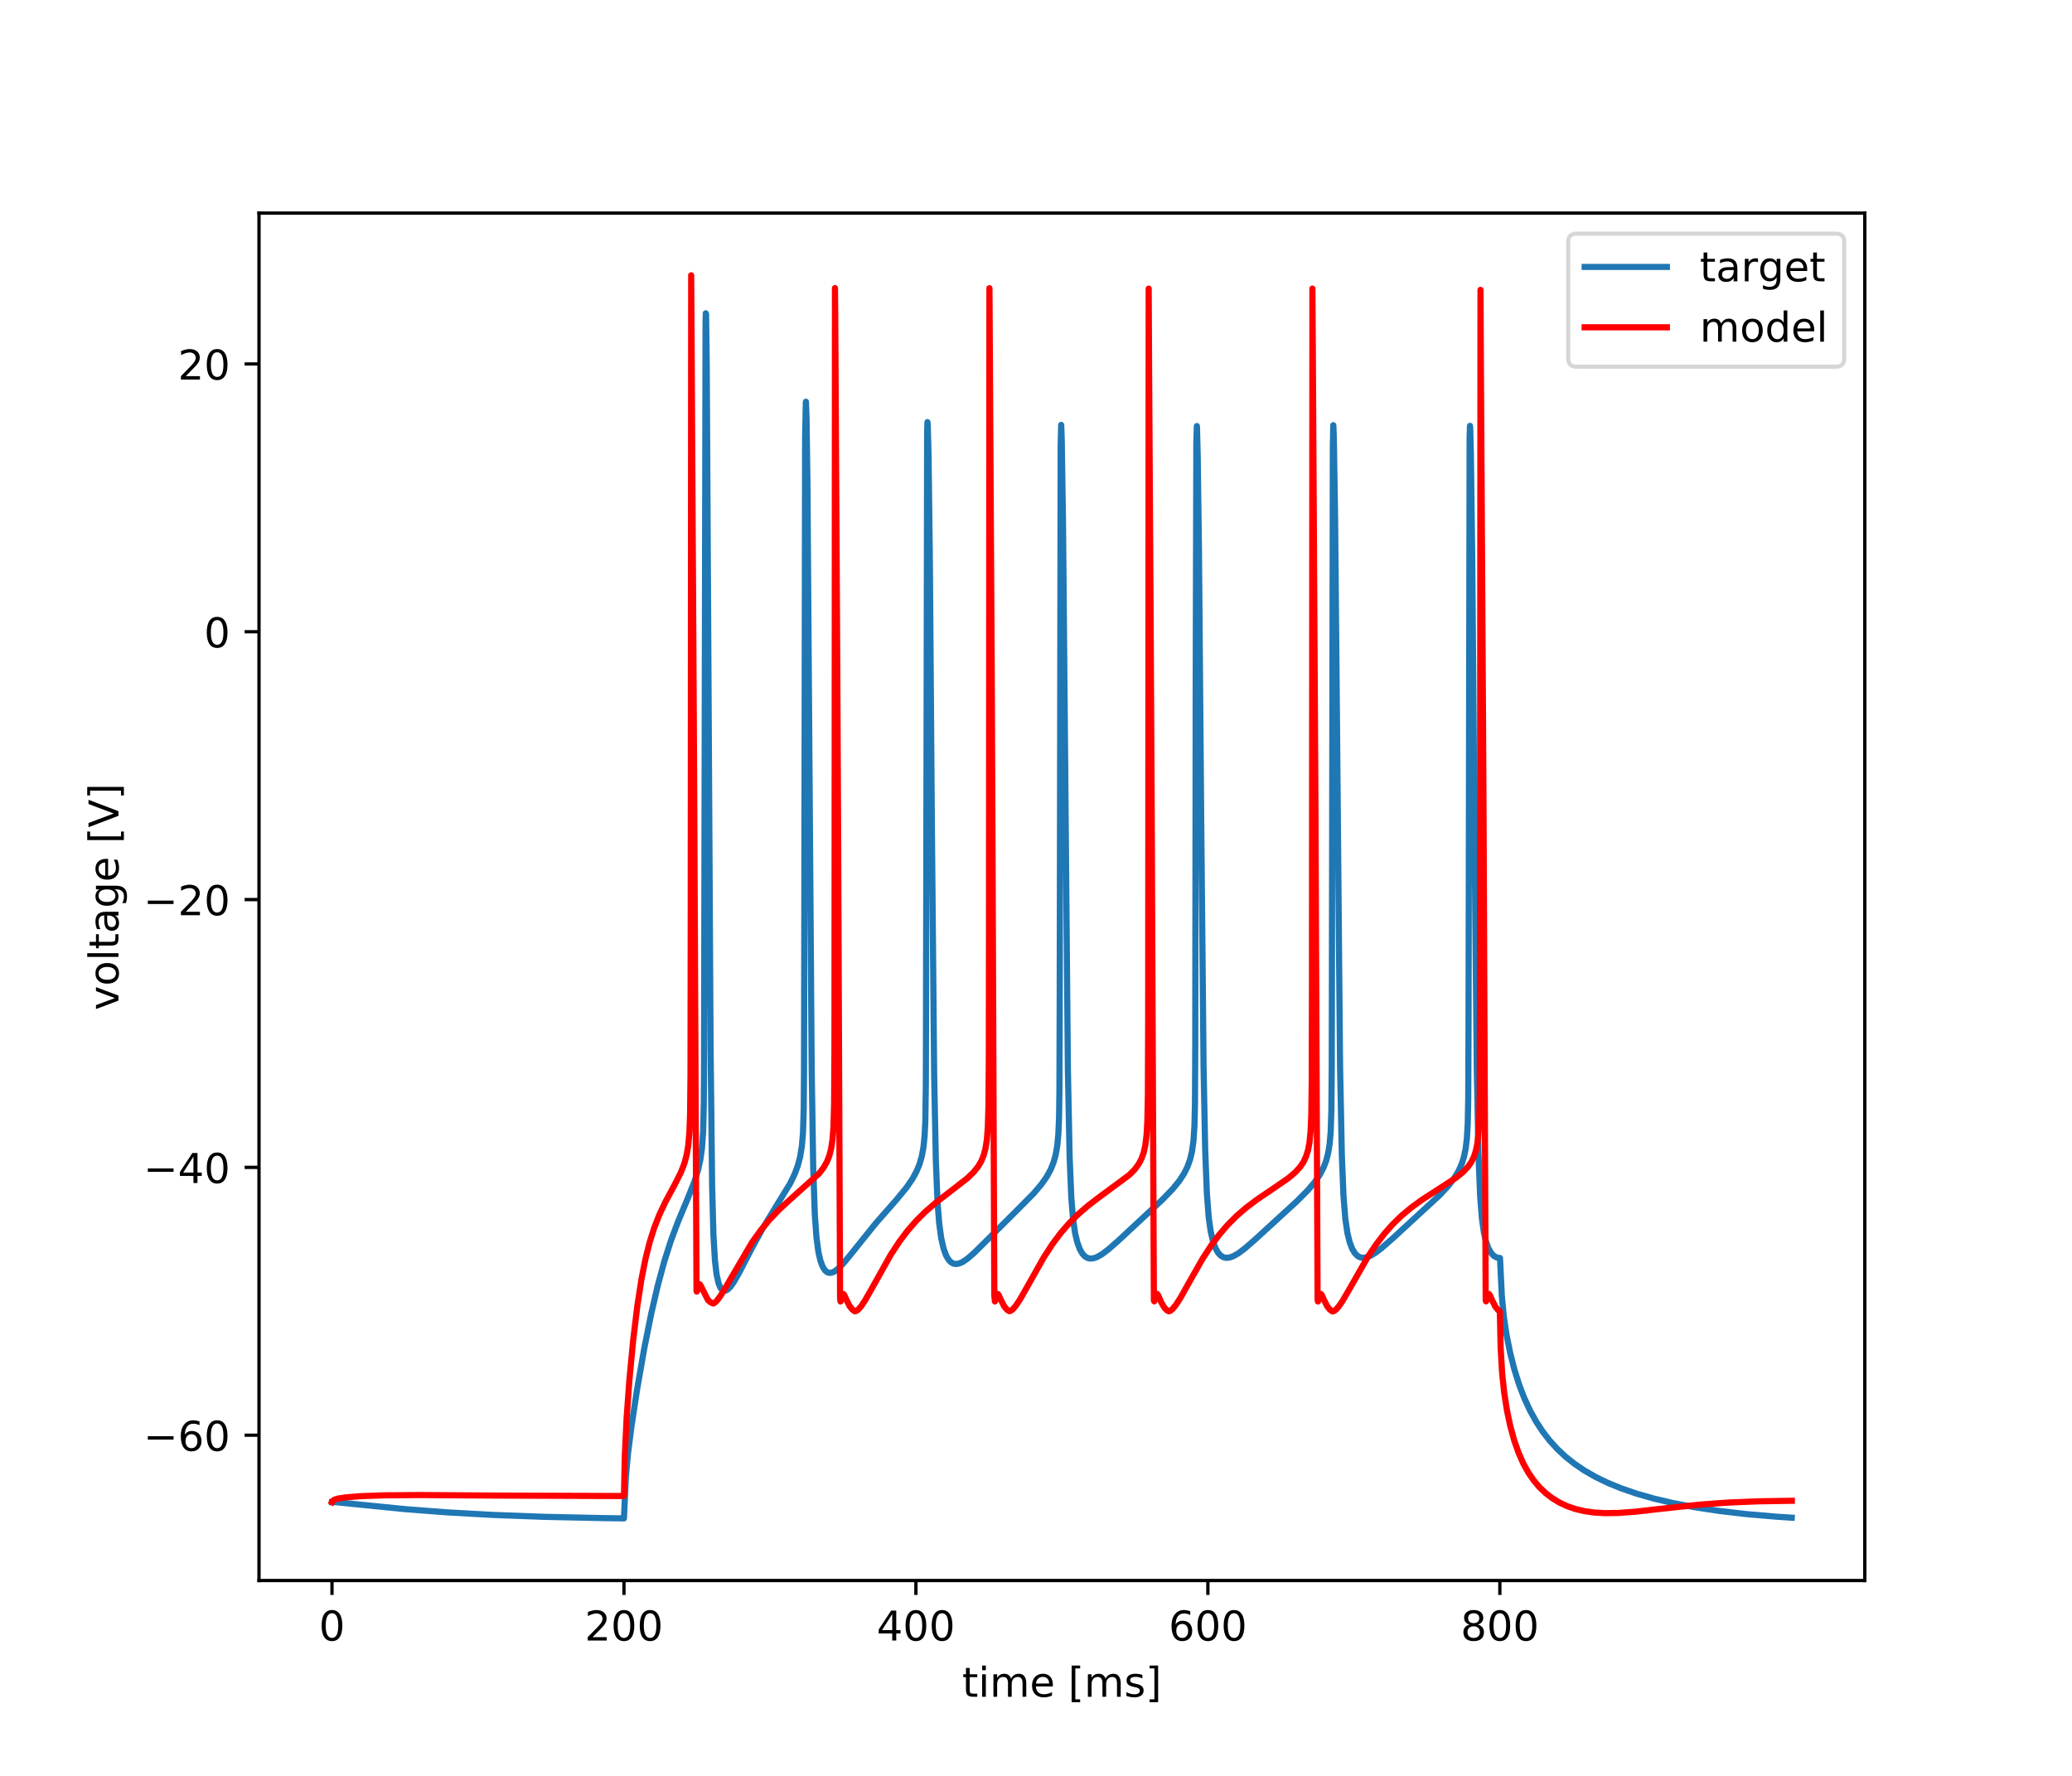 <?xml version="1.0" encoding="utf-8" standalone="no"?>
<!DOCTYPE svg PUBLIC "-//W3C//DTD SVG 1.1//EN"
  "http://www.w3.org/Graphics/SVG/1.1/DTD/svg11.dtd">
<!-- Created with matplotlib (https://matplotlib.org/) -->
<svg height="432pt" version="1.1" viewBox="0 0 504 432" width="504pt" xmlns="http://www.w3.org/2000/svg" xmlns:xlink="http://www.w3.org/1999/xlink">
 <defs>
  <style type="text/css">
*{stroke-linecap:butt;stroke-linejoin:round;}
  </style>
 </defs>
 <g id="figure_1">
  <g id="patch_1">
   <path d="M 0 432 
L 504 432 
L 504 0 
L 0 0 
z
" style="fill:#ffffff;"/>
  </g>
  <g id="axes_1">
   <g id="patch_2">
    <path d="M 63 384.48 
L 453.6 384.48 
L 453.6 51.84 
L 63 51.84 
z
" style="fill:#ffffff;"/>
   </g>
   <g id="matplotlib.axis_1">
    <g id="xtick_1">
     <g id="line2d_1">
      <defs>
       <path d="M 0 0 
L 0 3.5 
" id="mb0342da933" style="stroke:#000000;stroke-width:0.8;"/>
      </defs>
      <g>
       <use style="stroke:#000000;stroke-width:0.8;" x="80.755" xlink:href="#mb0342da933" y="384.48"/>
      </g>
     </g>
     <g id="text_1">
      <!-- 0 -->
      <defs>
       <path d="M 31.781 66.406 
Q 24.172 66.406 20.328 58.906 
Q 16.5 51.422 16.5 36.375 
Q 16.5 21.391 20.328 13.891 
Q 24.172 6.391 31.781 6.391 
Q 39.453 6.391 43.281 13.891 
Q 47.125 21.391 47.125 36.375 
Q 47.125 51.422 43.281 58.906 
Q 39.453 66.406 31.781 66.406 
z
M 31.781 74.219 
Q 44.047 74.219 50.516 64.516 
Q 56.984 54.828 56.984 36.375 
Q 56.984 17.969 50.516 8.266 
Q 44.047 -1.422 31.781 -1.422 
Q 19.531 -1.422 13.062 8.266 
Q 6.594 17.969 6.594 36.375 
Q 6.594 54.828 13.062 64.516 
Q 19.531 74.219 31.781 74.219 
z
" id="DejaVuSans-48"/>
      </defs>
      <g transform="translate(77.573 399.078)scale(0.1 -0.1)">
       <use xlink:href="#DejaVuSans-48"/>
      </g>
     </g>
    </g>
    <g id="xtick_2">
     <g id="line2d_2">
      <g>
       <use style="stroke:#000000;stroke-width:0.8;" x="151.773" xlink:href="#mb0342da933" y="384.48"/>
      </g>
     </g>
     <g id="text_2">
      <!-- 200 -->
      <defs>
       <path d="M 19.188 8.297 
L 53.609 8.297 
L 53.609 0 
L 7.328 0 
L 7.328 8.297 
Q 12.938 14.109 22.625 23.891 
Q 32.328 33.688 34.812 36.531 
Q 39.547 41.844 41.422 45.531 
Q 43.312 49.219 43.312 52.781 
Q 43.312 58.594 39.234 62.25 
Q 35.156 65.922 28.609 65.922 
Q 23.969 65.922 18.812 64.312 
Q 13.672 62.703 7.812 59.422 
L 7.812 69.391 
Q 13.766 71.781 18.938 73 
Q 24.125 74.219 28.422 74.219 
Q 39.75 74.219 46.484 68.547 
Q 53.219 62.891 53.219 53.422 
Q 53.219 48.922 51.531 44.891 
Q 49.859 40.875 45.406 35.406 
Q 44.188 33.984 37.641 27.219 
Q 31.109 20.453 19.188 8.297 
z
" id="DejaVuSans-50"/>
      </defs>
      <g transform="translate(142.229 399.078)scale(0.1 -0.1)">
       <use xlink:href="#DejaVuSans-50"/>
       <use x="63.623" xlink:href="#DejaVuSans-48"/>
       <use x="127.246" xlink:href="#DejaVuSans-48"/>
      </g>
     </g>
    </g>
    <g id="xtick_3">
     <g id="line2d_3">
      <g>
       <use style="stroke:#000000;stroke-width:0.8;" x="222.791" xlink:href="#mb0342da933" y="384.48"/>
      </g>
     </g>
     <g id="text_3">
      <!-- 400 -->
      <defs>
       <path d="M 37.797 64.312 
L 12.891 25.391 
L 37.797 25.391 
z
M 35.203 72.906 
L 47.609 72.906 
L 47.609 25.391 
L 58.016 25.391 
L 58.016 17.188 
L 47.609 17.188 
L 47.609 0 
L 37.797 0 
L 37.797 17.188 
L 4.891 17.188 
L 4.891 26.703 
z
" id="DejaVuSans-52"/>
      </defs>
      <g transform="translate(213.247 399.078)scale(0.1 -0.1)">
       <use xlink:href="#DejaVuSans-52"/>
       <use x="63.623" xlink:href="#DejaVuSans-48"/>
       <use x="127.246" xlink:href="#DejaVuSans-48"/>
      </g>
     </g>
    </g>
    <g id="xtick_4">
     <g id="line2d_4">
      <g>
       <use style="stroke:#000000;stroke-width:0.8;" x="293.809" xlink:href="#mb0342da933" y="384.48"/>
      </g>
     </g>
     <g id="text_4">
      <!-- 600 -->
      <defs>
       <path d="M 33.016 40.375 
Q 26.375 40.375 22.484 35.828 
Q 18.609 31.297 18.609 23.391 
Q 18.609 15.531 22.484 10.953 
Q 26.375 6.391 33.016 6.391 
Q 39.656 6.391 43.531 10.953 
Q 47.406 15.531 47.406 23.391 
Q 47.406 31.297 43.531 35.828 
Q 39.656 40.375 33.016 40.375 
z
M 52.594 71.297 
L 52.594 62.312 
Q 48.875 64.062 45.094 64.984 
Q 41.312 65.922 37.594 65.922 
Q 27.828 65.922 22.672 59.328 
Q 17.531 52.734 16.797 39.406 
Q 19.672 43.656 24.016 45.922 
Q 28.375 48.188 33.594 48.188 
Q 44.578 48.188 50.953 41.516 
Q 57.328 34.859 57.328 23.391 
Q 57.328 12.156 50.688 5.359 
Q 44.047 -1.422 33.016 -1.422 
Q 20.359 -1.422 13.672 8.266 
Q 6.984 17.969 6.984 36.375 
Q 6.984 53.656 15.188 63.938 
Q 23.391 74.219 37.203 74.219 
Q 40.922 74.219 44.703 73.484 
Q 48.484 72.75 52.594 71.297 
z
" id="DejaVuSans-54"/>
      </defs>
      <g transform="translate(284.265 399.078)scale(0.1 -0.1)">
       <use xlink:href="#DejaVuSans-54"/>
       <use x="63.623" xlink:href="#DejaVuSans-48"/>
       <use x="127.246" xlink:href="#DejaVuSans-48"/>
      </g>
     </g>
    </g>
    <g id="xtick_5">
     <g id="line2d_5">
      <g>
       <use style="stroke:#000000;stroke-width:0.8;" x="364.827" xlink:href="#mb0342da933" y="384.48"/>
      </g>
     </g>
     <g id="text_5">
      <!-- 800 -->
      <defs>
       <path d="M 31.781 34.625 
Q 24.75 34.625 20.719 30.859 
Q 16.703 27.094 16.703 20.516 
Q 16.703 13.922 20.719 10.156 
Q 24.75 6.391 31.781 6.391 
Q 38.812 6.391 42.859 10.172 
Q 46.922 13.969 46.922 20.516 
Q 46.922 27.094 42.891 30.859 
Q 38.875 34.625 31.781 34.625 
z
M 21.922 38.812 
Q 15.578 40.375 12.031 44.719 
Q 8.5 49.078 8.5 55.328 
Q 8.5 64.062 14.719 69.141 
Q 20.953 74.219 31.781 74.219 
Q 42.672 74.219 48.875 69.141 
Q 55.078 64.062 55.078 55.328 
Q 55.078 49.078 51.531 44.719 
Q 48 40.375 41.703 38.812 
Q 48.828 37.156 52.797 32.312 
Q 56.781 27.484 56.781 20.516 
Q 56.781 9.906 50.312 4.234 
Q 43.844 -1.422 31.781 -1.422 
Q 19.734 -1.422 13.25 4.234 
Q 6.781 9.906 6.781 20.516 
Q 6.781 27.484 10.781 32.312 
Q 14.797 37.156 21.922 38.812 
z
M 18.312 54.391 
Q 18.312 48.734 21.844 45.562 
Q 25.391 42.391 31.781 42.391 
Q 38.141 42.391 41.719 45.562 
Q 45.312 48.734 45.312 54.391 
Q 45.312 60.062 41.719 63.234 
Q 38.141 66.406 31.781 66.406 
Q 25.391 66.406 21.844 63.234 
Q 18.312 60.062 18.312 54.391 
z
" id="DejaVuSans-56"/>
      </defs>
      <g transform="translate(355.284 399.078)scale(0.1 -0.1)">
       <use xlink:href="#DejaVuSans-56"/>
       <use x="63.623" xlink:href="#DejaVuSans-48"/>
       <use x="127.246" xlink:href="#DejaVuSans-48"/>
      </g>
     </g>
    </g>
    <g id="text_6">
     <!-- time [ms] -->
     <defs>
      <path d="M 18.312 70.219 
L 18.312 54.688 
L 36.812 54.688 
L 36.812 47.703 
L 18.312 47.703 
L 18.312 18.016 
Q 18.312 11.328 20.141 9.422 
Q 21.969 7.516 27.594 7.516 
L 36.812 7.516 
L 36.812 0 
L 27.594 0 
Q 17.188 0 13.234 3.875 
Q 9.281 7.766 9.281 18.016 
L 9.281 47.703 
L 2.688 47.703 
L 2.688 54.688 
L 9.281 54.688 
L 9.281 70.219 
z
" id="DejaVuSans-116"/>
      <path d="M 9.422 54.688 
L 18.406 54.688 
L 18.406 0 
L 9.422 0 
z
M 9.422 75.984 
L 18.406 75.984 
L 18.406 64.594 
L 9.422 64.594 
z
" id="DejaVuSans-105"/>
      <path d="M 52 44.188 
Q 55.375 50.25 60.062 53.125 
Q 64.75 56 71.094 56 
Q 79.641 56 84.281 50.016 
Q 88.922 44.047 88.922 33.016 
L 88.922 0 
L 79.891 0 
L 79.891 32.719 
Q 79.891 40.578 77.094 44.375 
Q 74.312 48.188 68.609 48.188 
Q 61.625 48.188 57.562 43.547 
Q 53.516 38.922 53.516 30.906 
L 53.516 0 
L 44.484 0 
L 44.484 32.719 
Q 44.484 40.625 41.703 44.406 
Q 38.922 48.188 33.109 48.188 
Q 26.219 48.188 22.156 43.531 
Q 18.109 38.875 18.109 30.906 
L 18.109 0 
L 9.078 0 
L 9.078 54.688 
L 18.109 54.688 
L 18.109 46.188 
Q 21.188 51.219 25.484 53.609 
Q 29.781 56 35.688 56 
Q 41.656 56 45.828 52.969 
Q 50 49.953 52 44.188 
z
" id="DejaVuSans-109"/>
      <path d="M 56.203 29.594 
L 56.203 25.203 
L 14.891 25.203 
Q 15.484 15.922 20.484 11.062 
Q 25.484 6.203 34.422 6.203 
Q 39.594 6.203 44.453 7.469 
Q 49.312 8.734 54.109 11.281 
L 54.109 2.781 
Q 49.266 0.734 44.188 -0.344 
Q 39.109 -1.422 33.891 -1.422 
Q 20.797 -1.422 13.156 6.188 
Q 5.516 13.812 5.516 26.812 
Q 5.516 40.234 12.766 48.109 
Q 20.016 56 32.328 56 
Q 43.359 56 49.781 48.891 
Q 56.203 41.797 56.203 29.594 
z
M 47.219 32.234 
Q 47.125 39.594 43.094 43.984 
Q 39.062 48.391 32.422 48.391 
Q 24.906 48.391 20.391 44.141 
Q 15.875 39.891 15.188 32.172 
z
" id="DejaVuSans-101"/>
      <path id="DejaVuSans-32"/>
      <path d="M 8.594 75.984 
L 29.297 75.984 
L 29.297 69 
L 17.578 69 
L 17.578 -6.203 
L 29.297 -6.203 
L 29.297 -13.188 
L 8.594 -13.188 
z
" id="DejaVuSans-91"/>
      <path d="M 44.281 53.078 
L 44.281 44.578 
Q 40.484 46.531 36.375 47.5 
Q 32.281 48.484 27.875 48.484 
Q 21.188 48.484 17.844 46.438 
Q 14.5 44.391 14.5 40.281 
Q 14.5 37.156 16.891 35.375 
Q 19.281 33.594 26.516 31.984 
L 29.594 31.297 
Q 39.156 29.25 43.188 25.516 
Q 47.219 21.781 47.219 15.094 
Q 47.219 7.469 41.188 3.016 
Q 35.156 -1.422 24.609 -1.422 
Q 20.219 -1.422 15.453 -0.562 
Q 10.688 0.297 5.422 2 
L 5.422 11.281 
Q 10.406 8.688 15.234 7.391 
Q 20.062 6.109 24.812 6.109 
Q 31.156 6.109 34.562 8.281 
Q 37.984 10.453 37.984 14.406 
Q 37.984 18.062 35.516 20.016 
Q 33.062 21.969 24.703 23.781 
L 21.578 24.516 
Q 13.234 26.266 9.516 29.906 
Q 5.812 33.547 5.812 39.891 
Q 5.812 47.609 11.281 51.797 
Q 16.75 56 26.812 56 
Q 31.781 56 36.172 55.266 
Q 40.578 54.547 44.281 53.078 
z
" id="DejaVuSans-115"/>
      <path d="M 30.422 75.984 
L 30.422 -13.188 
L 9.719 -13.188 
L 9.719 -6.203 
L 21.391 -6.203 
L 21.391 69 
L 9.719 69 
L 9.719 75.984 
z
" id="DejaVuSans-93"/>
     </defs>
     <g transform="translate(234.038 412.757)scale(0.1 -0.1)">
      <use xlink:href="#DejaVuSans-116"/>
      <use x="39.209" xlink:href="#DejaVuSans-105"/>
      <use x="66.992" xlink:href="#DejaVuSans-109"/>
      <use x="164.404" xlink:href="#DejaVuSans-101"/>
      <use x="225.928" xlink:href="#DejaVuSans-32"/>
      <use x="257.715" xlink:href="#DejaVuSans-91"/>
      <use x="296.729" xlink:href="#DejaVuSans-109"/>
      <use x="394.141" xlink:href="#DejaVuSans-115"/>
      <use x="446.24" xlink:href="#DejaVuSans-93"/>
     </g>
    </g>
   </g>
   <g id="matplotlib.axis_2">
    <g id="ytick_1">
     <g id="line2d_6">
      <defs>
       <path d="M 0 0 
L -3.5 0 
" id="me2489b9001" style="stroke:#000000;stroke-width:0.8;"/>
      </defs>
      <g>
       <use style="stroke:#000000;stroke-width:0.8;" x="63" xlink:href="#me2489b9001" y="349.122"/>
      </g>
     </g>
     <g id="text_7">
      <!-- −60 -->
      <defs>
       <path d="M 10.594 35.5 
L 73.188 35.5 
L 73.188 27.203 
L 10.594 27.203 
z
" id="DejaVuSans-8722"/>
      </defs>
      <g transform="translate(34.895 352.921)scale(0.1 -0.1)">
       <use xlink:href="#DejaVuSans-8722"/>
       <use x="83.789" xlink:href="#DejaVuSans-54"/>
       <use x="147.412" xlink:href="#DejaVuSans-48"/>
      </g>
     </g>
    </g>
    <g id="ytick_2">
     <g id="line2d_7">
      <g>
       <use style="stroke:#000000;stroke-width:0.8;" x="63" xlink:href="#me2489b9001" y="283.975"/>
      </g>
     </g>
     <g id="text_8">
      <!-- −40 -->
      <g transform="translate(34.895 287.774)scale(0.1 -0.1)">
       <use xlink:href="#DejaVuSans-8722"/>
       <use x="83.789" xlink:href="#DejaVuSans-52"/>
       <use x="147.412" xlink:href="#DejaVuSans-48"/>
      </g>
     </g>
    </g>
    <g id="ytick_3">
     <g id="line2d_8">
      <g>
       <use style="stroke:#000000;stroke-width:0.8;" x="63" xlink:href="#me2489b9001" y="218.828"/>
      </g>
     </g>
     <g id="text_9">
      <!-- −20 -->
      <g transform="translate(34.895 222.627)scale(0.1 -0.1)">
       <use xlink:href="#DejaVuSans-8722"/>
       <use x="83.789" xlink:href="#DejaVuSans-50"/>
       <use x="147.412" xlink:href="#DejaVuSans-48"/>
      </g>
     </g>
    </g>
    <g id="ytick_4">
     <g id="line2d_9">
      <g>
       <use style="stroke:#000000;stroke-width:0.8;" x="63" xlink:href="#me2489b9001" y="153.681"/>
      </g>
     </g>
     <g id="text_10">
      <!-- 0 -->
      <g transform="translate(49.638 157.48)scale(0.1 -0.1)">
       <use xlink:href="#DejaVuSans-48"/>
      </g>
     </g>
    </g>
    <g id="ytick_5">
     <g id="line2d_10">
      <g>
       <use style="stroke:#000000;stroke-width:0.8;" x="63" xlink:href="#me2489b9001" y="88.533"/>
      </g>
     </g>
     <g id="text_11">
      <!-- 20 -->
      <g transform="translate(43.275 92.333)scale(0.1 -0.1)">
       <use xlink:href="#DejaVuSans-50"/>
       <use x="63.623" xlink:href="#DejaVuSans-48"/>
      </g>
     </g>
    </g>
    <g id="text_12">
     <!-- voltage [V] -->
     <defs>
      <path d="M 2.984 54.688 
L 12.5 54.688 
L 29.594 8.797 
L 46.688 54.688 
L 56.203 54.688 
L 35.688 0 
L 23.484 0 
z
" id="DejaVuSans-118"/>
      <path d="M 30.609 48.391 
Q 23.391 48.391 19.188 42.75 
Q 14.984 37.109 14.984 27.297 
Q 14.984 17.484 19.156 11.844 
Q 23.344 6.203 30.609 6.203 
Q 37.797 6.203 41.984 11.859 
Q 46.188 17.531 46.188 27.297 
Q 46.188 37.016 41.984 42.703 
Q 37.797 48.391 30.609 48.391 
z
M 30.609 56 
Q 42.328 56 49.016 48.375 
Q 55.719 40.766 55.719 27.297 
Q 55.719 13.875 49.016 6.219 
Q 42.328 -1.422 30.609 -1.422 
Q 18.844 -1.422 12.172 6.219 
Q 5.516 13.875 5.516 27.297 
Q 5.516 40.766 12.172 48.375 
Q 18.844 56 30.609 56 
z
" id="DejaVuSans-111"/>
      <path d="M 9.422 75.984 
L 18.406 75.984 
L 18.406 0 
L 9.422 0 
z
" id="DejaVuSans-108"/>
      <path d="M 34.281 27.484 
Q 23.391 27.484 19.188 25 
Q 14.984 22.516 14.984 16.5 
Q 14.984 11.719 18.141 8.906 
Q 21.297 6.109 26.703 6.109 
Q 34.188 6.109 38.703 11.406 
Q 43.219 16.703 43.219 25.484 
L 43.219 27.484 
z
M 52.203 31.203 
L 52.203 0 
L 43.219 0 
L 43.219 8.297 
Q 40.141 3.328 35.547 0.953 
Q 30.953 -1.422 24.312 -1.422 
Q 15.922 -1.422 10.953 3.297 
Q 6 8.016 6 15.922 
Q 6 25.141 12.172 29.828 
Q 18.359 34.516 30.609 34.516 
L 43.219 34.516 
L 43.219 35.406 
Q 43.219 41.609 39.141 45 
Q 35.062 48.391 27.688 48.391 
Q 23 48.391 18.547 47.266 
Q 14.109 46.141 10.016 43.891 
L 10.016 52.203 
Q 14.938 54.109 19.578 55.047 
Q 24.219 56 28.609 56 
Q 40.484 56 46.344 49.844 
Q 52.203 43.703 52.203 31.203 
z
" id="DejaVuSans-97"/>
      <path d="M 45.406 27.984 
Q 45.406 37.75 41.375 43.109 
Q 37.359 48.484 30.078 48.484 
Q 22.859 48.484 18.828 43.109 
Q 14.797 37.75 14.797 27.984 
Q 14.797 18.266 18.828 12.891 
Q 22.859 7.516 30.078 7.516 
Q 37.359 7.516 41.375 12.891 
Q 45.406 18.266 45.406 27.984 
z
M 54.391 6.781 
Q 54.391 -7.172 48.188 -13.984 
Q 42 -20.797 29.203 -20.797 
Q 24.469 -20.797 20.266 -20.094 
Q 16.062 -19.391 12.109 -17.922 
L 12.109 -9.188 
Q 16.062 -11.328 19.922 -12.344 
Q 23.781 -13.375 27.781 -13.375 
Q 36.625 -13.375 41.016 -8.766 
Q 45.406 -4.156 45.406 5.172 
L 45.406 9.625 
Q 42.625 4.781 38.281 2.391 
Q 33.938 0 27.875 0 
Q 17.828 0 11.672 7.656 
Q 5.516 15.328 5.516 27.984 
Q 5.516 40.672 11.672 48.328 
Q 17.828 56 27.875 56 
Q 33.938 56 38.281 53.609 
Q 42.625 51.219 45.406 46.391 
L 45.406 54.688 
L 54.391 54.688 
z
" id="DejaVuSans-103"/>
      <path d="M 28.609 0 
L 0.781 72.906 
L 11.078 72.906 
L 34.188 11.531 
L 57.328 72.906 
L 67.578 72.906 
L 39.797 0 
z
" id="DejaVuSans-86"/>
     </defs>
     <g transform="translate(28.816 245.754)rotate(-90)scale(0.1 -0.1)">
      <use xlink:href="#DejaVuSans-118"/>
      <use x="59.18" xlink:href="#DejaVuSans-111"/>
      <use x="120.361" xlink:href="#DejaVuSans-108"/>
      <use x="148.145" xlink:href="#DejaVuSans-116"/>
      <use x="187.354" xlink:href="#DejaVuSans-97"/>
      <use x="248.633" xlink:href="#DejaVuSans-103"/>
      <use x="312.109" xlink:href="#DejaVuSans-101"/>
      <use x="373.633" xlink:href="#DejaVuSans-32"/>
      <use x="405.42" xlink:href="#DejaVuSans-91"/>
      <use x="444.434" xlink:href="#DejaVuSans-86"/>
      <use x="512.842" xlink:href="#DejaVuSans-93"/>
     </g>
    </g>
   </g>
   <g id="line2d_11">
    <path clip-path="url(#pfefc0e86ce)" d="M 80.755 365.409 
L 81.713 365.422 
L 85.815 365.838 
L 98.651 367.122 
L 108.913 367.906 
L 119.939 368.52 
L 132.296 368.981 
L 146.837 369.295 
L 151.773 369.36 
L 151.862 367.397 
L 152.234 359.399 
L 152.731 353.8 
L 153.566 347.186 
L 154.986 337.866 
L 156.726 327.937 
L 158.413 319.541 
L 160.029 312.586 
L 161.591 306.834 
L 163.153 301.933 
L 164.84 297.392 
L 167.237 291.658 
L 168.941 287.353 
L 169.794 284.611 
L 170.362 282.054 
L 170.752 279.283 
L 171.036 275.303 
L 171.196 268.287 
L 171.249 260.486 
L 171.622 78.488 
L 171.676 76.214 
L 171.747 76.449 
L 171.906 88.908 
L 172.19 140.071 
L 172.847 254.942 
L 173.22 288.453 
L 173.54 300.471 
L 173.913 306.737 
L 174.303 310.016 
L 174.783 312.163 
L 175.226 313.245 
L 175.688 313.82 
L 176.096 314.008 
L 176.523 313.966 
L 177.02 313.681 
L 177.677 313.016 
L 178.529 311.815 
L 179.772 309.656 
L 182.825 303.744 
L 185.489 298.874 
L 188.152 294.49 
L 192.164 287.945 
L 193.283 285.644 
L 194.064 283.543 
L 194.632 281.364 
L 195.041 278.861 
L 195.325 275.521 
L 195.502 269.743 
L 195.573 260.778 
L 195.626 234.093 
L 195.84 106.138 
L 196.017 97.758 
L 196.035 97.718 
L 196.177 101.349 
L 196.408 117.929 
L 196.745 165.317 
L 197.437 260.072 
L 197.81 284.087 
L 198.201 295.469 
L 198.591 300.941 
L 199.071 304.53 
L 199.55 306.636 
L 200.083 308.087 
L 200.651 309.003 
L 201.219 309.482 
L 201.787 309.645 
L 202.409 309.557 
L 203.083 309.229 
L 203.989 308.52 
L 205.232 307.231 
L 207.238 304.777 
L 213.008 297.597 
L 218.015 291.906 
L 220.483 288.903 
L 221.939 286.789 
L 222.933 284.974 
L 223.661 283.213 
L 224.229 281.245 
L 224.637 278.986 
L 224.904 276.339 
L 225.081 272.691 
L 225.206 263.707 
L 225.241 250.591 
L 225.525 104.968 
L 225.596 102.686 
L 225.667 103.221 
L 225.862 110.914 
L 226.164 134.579 
L 226.679 201.621 
L 227.23 261.613 
L 227.638 282.365 
L 228.046 292.389 
L 228.455 297.603 
L 228.934 301.129 
L 229.502 303.663 
L 230.106 305.351 
L 230.692 306.391 
L 231.313 307.054 
L 231.899 307.378 
L 232.556 307.484 
L 233.302 307.357 
L 234.154 306.98 
L 235.255 306.243 
L 236.835 304.887 
L 239.498 302.26 
L 247.097 294.686 
L 251.411 290.333 
L 253.311 288.105 
L 254.607 286.257 
L 255.548 284.544 
L 256.258 282.797 
L 256.791 280.886 
L 257.181 278.62 
L 257.448 275.706 
L 257.608 271.874 
L 257.696 265.555 
L 257.767 243.061 
L 257.998 108.476 
L 258.122 103.358 
L 258.158 103.949 
L 258.264 107.326 
L 258.566 127.139 
L 258.957 170.226 
L 259.756 260.205 
L 260.182 281.497 
L 260.59 291.341 
L 261.016 296.571 
L 261.496 299.892 
L 262.028 302.166 
L 262.65 303.863 
L 263.271 304.949 
L 263.893 305.625 
L 264.532 306.009 
L 265.207 306.159 
L 265.952 306.096 
L 266.858 305.784 
L 268.012 305.129 
L 269.539 303.987 
L 271.935 301.886 
L 282.712 291.861 
L 285.234 289.25 
L 286.832 287.291 
L 287.986 285.533 
L 288.82 283.876 
L 289.459 282.121 
L 289.939 280.141 
L 290.294 277.637 
L 290.542 273.869 
L 290.667 268.628 
L 290.738 254.954 
L 290.844 168.255 
L 291.004 107.64 
L 291.128 103.643 
L 291.164 104.157 
L 291.341 111.394 
L 291.643 134.372 
L 292.176 198.399 
L 292.762 259.711 
L 293.152 279.67 
L 293.561 290.283 
L 294.004 296.052 
L 294.484 299.5 
L 295.052 301.961 
L 295.673 303.656 
L 296.277 304.72 
L 296.916 305.425 
L 297.573 305.824 
L 298.248 305.979 
L 299.047 305.913 
L 299.952 305.602 
L 301.142 304.933 
L 302.704 303.776 
L 305.172 301.64 
L 315.487 292.19 
L 318.168 289.488 
L 319.855 287.484 
L 321.062 285.71 
L 321.95 284.012 
L 322.589 282.333 
L 323.069 280.487 
L 323.424 278.275 
L 323.672 275.414 
L 323.85 270.036 
L 323.939 259.477 
L 323.974 239.497 
L 324.205 108.851 
L 324.311 103.431 
L 324.347 103.896 
L 324.453 106.827 
L 324.755 126.327 
L 325.164 170.65 
L 325.963 259.536 
L 326.389 280.911 
L 326.797 290.977 
L 327.241 296.477 
L 327.738 299.875 
L 328.306 302.206 
L 328.928 303.816 
L 329.584 304.89 
L 330.241 305.534 
L 330.881 305.863 
L 331.573 305.974 
L 332.372 305.866 
L 333.313 305.503 
L 334.503 304.797 
L 336.154 303.542 
L 338.852 301.177 
L 350.215 290.71 
L 352.293 288.467 
L 353.731 286.594 
L 354.778 284.862 
L 355.542 283.171 
L 356.092 281.446 
L 356.518 279.386 
L 356.82 276.825 
L 357.015 273.359 
L 357.14 267.128 
L 357.211 248.606 
L 357.477 106.355 
L 357.566 103.59 
L 357.619 104.158 
L 357.779 110.515 
L 358.116 136.376 
L 358.649 200.975 
L 359.217 259.953 
L 359.625 280.649 
L 360.034 290.945 
L 360.46 296.382 
L 360.939 299.777 
L 361.454 302.001 
L 362.058 303.669 
L 362.679 304.768 
L 363.336 305.481 
L 363.993 305.866 
L 364.65 306.007 
L 364.863 306.011 
L 364.969 308.155 
L 365.307 315.238 
L 365.786 320.233 
L 366.461 324.739 
L 367.348 329.161 
L 368.396 333.267 
L 369.532 336.866 
L 370.775 340.107 
L 372.16 343.107 
L 373.634 345.778 
L 375.231 348.22 
L 376.954 350.446 
L 378.836 352.51 
L 380.842 354.381 
L 383.043 356.128 
L 385.458 357.757 
L 388.121 359.283 
L 391.068 360.713 
L 394.371 362.064 
L 398.064 363.332 
L 402.218 364.521 
L 406.888 365.623 
L 412.125 366.627 
L 418.002 367.523 
L 424.607 368.299 
L 432.01 368.94 
L 435.828 369.192 
L 435.828 369.192 
" style="fill:none;stroke:#1f77b4;stroke-linecap:square;stroke-width:1.5;"/>
   </g>
   <g id="line2d_12">
    <path clip-path="url(#pfefc0e86ce)" d="M 80.755 365.409 
L 80.95 365.071 
L 81.411 364.785 
L 82.335 364.519 
L 84.252 364.232 
L 87.697 363.957 
L 93.236 363.757 
L 101.9 363.683 
L 120.294 363.808 
L 148.062 363.911 
L 151.773 363.913 
L 151.986 354.042 
L 152.412 345.093 
L 153.087 335.751 
L 154.01 326.071 
L 155.022 317.71 
L 156.016 311.266 
L 157.01 306.233 
L 158.04 302.146 
L 159.141 298.675 
L 160.366 295.542 
L 161.822 292.444 
L 164.059 288.285 
L 165.639 285.156 
L 166.456 283.047 
L 167.006 281.021 
L 167.397 278.745 
L 167.681 275.664 
L 167.858 271.107 
L 167.965 261.174 
L 168.018 220.906 
L 168.125 66.96 
L 168.16 72.119 
L 168.622 151.462 
L 168.87 194.553 
L 169.421 314.032 
L 169.474 314.193 
L 169.527 314.123 
L 169.794 312.957 
L 170.06 312.376 
L 170.22 312.414 
L 170.451 312.779 
L 172.208 316.243 
L 172.865 316.821 
L 173.469 317.087 
L 173.806 316.941 
L 174.357 316.429 
L 175.209 315.301 
L 176.54 313.125 
L 182.932 302.208 
L 185.009 299.323 
L 187.122 296.768 
L 189.377 294.392 
L 192.005 291.956 
L 199.231 285.474 
L 200.331 284.039 
L 201.13 282.635 
L 201.716 281.165 
L 202.16 279.459 
L 202.497 277.244 
L 202.728 274.232 
L 202.888 268.776 
L 202.977 255.007 
L 203.012 216.154 
L 203.101 70.072 
L 203.154 75.583 
L 203.616 154.83 
L 203.847 198.574 
L 204.344 315.976 
L 204.45 316.605 
L 204.486 316.566 
L 204.646 315.911 
L 204.983 314.829 
L 205.161 314.781 
L 205.374 315.04 
L 205.871 316.143 
L 206.67 317.739 
L 207.309 318.543 
L 207.913 318.978 
L 208.232 318.932 
L 208.712 318.606 
L 209.404 317.839 
L 210.398 316.376 
L 211.996 313.578 
L 216.648 305.263 
L 218.743 302.067 
L 220.767 299.381 
L 222.844 296.993 
L 225.063 294.783 
L 227.585 292.594 
L 230.905 290.028 
L 235.29 286.622 
L 236.835 285.129 
L 237.9 283.801 
L 238.681 282.479 
L 239.267 281.054 
L 239.711 279.389 
L 240.048 277.221 
L 240.279 274.281 
L 240.439 269.055 
L 240.528 256.869 
L 240.563 227.559 
L 240.67 70.104 
L 240.705 74.661 
L 241.22 161.659 
L 241.433 207.807 
L 241.859 315.159 
L 242.001 316.593 
L 242.019 316.589 
L 242.126 316.261 
L 242.552 314.805 
L 242.729 314.778 
L 242.942 315.048 
L 243.475 316.232 
L 244.256 317.759 
L 244.913 318.565 
L 245.481 318.953 
L 245.819 318.884 
L 246.316 318.529 
L 247.044 317.703 
L 248.091 316.141 
L 249.831 313.084 
L 253.915 305.836 
L 256.027 302.595 
L 258.051 299.893 
L 260.093 297.536 
L 262.259 295.373 
L 264.656 293.298 
L 267.55 291.098 
L 274.758 285.768 
L 276.055 284.432 
L 276.978 283.172 
L 277.67 281.855 
L 278.203 280.351 
L 278.593 278.581 
L 278.895 276.096 
L 279.091 272.613 
L 279.215 266.316 
L 279.286 248.051 
L 279.41 70.205 
L 279.517 91.247 
L 279.872 149.381 
L 280.138 196.47 
L 280.671 316.262 
L 280.76 316.565 
L 280.795 316.505 
L 281.026 315.504 
L 281.31 314.775 
L 281.487 314.777 
L 281.718 315.103 
L 282.482 316.821 
L 283.174 318.026 
L 283.831 318.736 
L 284.31 318.99 
L 284.683 318.864 
L 285.234 318.413 
L 286.015 317.461 
L 287.169 315.666 
L 289.299 311.858 
L 292.495 306.243 
L 294.608 302.988 
L 296.614 300.297 
L 298.638 297.949 
L 300.769 295.817 
L 303.095 293.805 
L 305.793 291.771 
L 309.646 289.177 
L 313.428 286.564 
L 315.097 285.143 
L 316.233 283.894 
L 317.068 282.652 
L 317.689 281.336 
L 318.168 279.797 
L 318.523 277.915 
L 318.79 275.259 
L 318.967 271.143 
L 319.074 263.018 
L 319.127 240.47 
L 319.234 70.206 
L 319.305 80.522 
L 319.695 147.85 
L 319.979 197.87 
L 320.494 316.176 
L 320.583 316.6 
L 320.636 316.518 
L 321.275 314.754 
L 321.293 314.762 
L 321.488 314.987 
L 321.95 315.993 
L 322.802 317.723 
L 323.459 318.559 
L 324.081 319.012 
L 324.4 318.969 
L 324.88 318.652 
L 325.572 317.901 
L 326.584 316.439 
L 328.217 313.63 
L 332.709 305.762 
L 334.787 302.649 
L 336.793 300.038 
L 338.817 297.764 
L 340.965 295.685 
L 343.309 293.731 
L 346.007 291.777 
L 349.7 289.401 
L 354.157 286.501 
L 355.861 285.12 
L 357.033 283.891 
L 357.885 282.677 
L 358.524 281.38 
L 359.004 279.913 
L 359.377 278.038 
L 359.643 275.552 
L 359.82 271.927 
L 359.927 265.914 
L 359.998 245.174 
L 360.122 70.507 
L 360.211 87.861 
L 360.566 146.894 
L 360.85 195.556 
L 361.383 316.233 
L 361.472 316.57 
L 361.507 316.517 
L 361.702 315.684 
L 362.004 314.812 
L 362.182 314.786 
L 362.395 315.06 
L 362.928 316.263 
L 363.709 317.817 
L 364.366 318.645 
L 364.827 319.013 
L 365.023 327.878 
L 365.378 333.977 
L 365.875 338.711 
L 366.549 343.042 
L 367.384 346.986 
L 368.343 350.458 
L 369.39 353.429 
L 370.526 355.991 
L 371.734 358.178 
L 373.048 360.1 
L 374.45 361.761 
L 375.959 363.206 
L 377.575 364.447 
L 379.315 365.505 
L 381.179 366.379 
L 383.203 367.08 
L 385.387 367.598 
L 387.784 367.937 
L 390.483 368.09 
L 393.661 368.04 
L 397.691 367.74 
L 404.509 366.973 
L 413.706 365.991 
L 420.488 365.504 
L 427.785 365.209 
L 435.845 365.08 
L 435.845 365.08 
" style="fill:none;stroke:#ff0000;stroke-linecap:square;stroke-width:1.5;"/>
   </g>
   <g id="patch_3">
    <path d="M 63 384.48 
L 63 51.84 
" style="fill:none;stroke:#000000;stroke-linecap:square;stroke-linejoin:miter;stroke-width:0.8;"/>
   </g>
   <g id="patch_4">
    <path d="M 453.6 384.48 
L 453.6 51.84 
" style="fill:none;stroke:#000000;stroke-linecap:square;stroke-linejoin:miter;stroke-width:0.8;"/>
   </g>
   <g id="patch_5">
    <path d="M 63 384.48 
L 453.6 384.48 
" style="fill:none;stroke:#000000;stroke-linecap:square;stroke-linejoin:miter;stroke-width:0.8;"/>
   </g>
   <g id="patch_6">
    <path d="M 63 51.84 
L 453.6 51.84 
" style="fill:none;stroke:#000000;stroke-linecap:square;stroke-linejoin:miter;stroke-width:0.8;"/>
   </g>
   <g id="legend_1">
    <g id="patch_7">
     <path d="M 383.461 89.196 
L 446.6 89.196 
Q 448.6 89.196 448.6 87.196 
L 448.6 58.84 
Q 448.6 56.84 446.6 56.84 
L 383.461 56.84 
Q 381.461 56.84 381.461 58.84 
L 381.461 87.196 
Q 381.461 89.196 383.461 89.196 
z
" style="fill:#ffffff;opacity:0.8;stroke:#cccccc;stroke-linejoin:miter;"/>
    </g>
    <g id="line2d_13">
     <path d="M 385.461 64.938 
L 405.461 64.938 
" style="fill:none;stroke:#1f77b4;stroke-linecap:square;stroke-width:1.5;"/>
    </g>
    <g id="line2d_14"/>
    <g id="text_13">
     <!-- target -->
     <defs>
      <path d="M 41.109 46.297 
Q 39.594 47.172 37.812 47.578 
Q 36.031 48 33.891 48 
Q 26.266 48 22.188 43.047 
Q 18.109 38.094 18.109 28.812 
L 18.109 0 
L 9.078 0 
L 9.078 54.688 
L 18.109 54.688 
L 18.109 46.188 
Q 20.953 51.172 25.484 53.578 
Q 30.031 56 36.531 56 
Q 37.453 56 38.578 55.875 
Q 39.703 55.766 41.062 55.516 
z
" id="DejaVuSans-114"/>
     </defs>
     <g transform="translate(413.461 68.438)scale(0.1 -0.1)">
      <use xlink:href="#DejaVuSans-116"/>
      <use x="39.209" xlink:href="#DejaVuSans-97"/>
      <use x="100.488" xlink:href="#DejaVuSans-114"/>
      <use x="141.586" xlink:href="#DejaVuSans-103"/>
      <use x="205.062" xlink:href="#DejaVuSans-101"/>
      <use x="266.586" xlink:href="#DejaVuSans-116"/>
     </g>
    </g>
    <g id="line2d_15">
     <path d="M 385.461 79.617 
L 405.461 79.617 
" style="fill:none;stroke:#ff0000;stroke-linecap:square;stroke-width:1.5;"/>
    </g>
    <g id="line2d_16"/>
    <g id="text_14">
     <!-- model -->
     <defs>
      <path d="M 45.406 46.391 
L 45.406 75.984 
L 54.391 75.984 
L 54.391 0 
L 45.406 0 
L 45.406 8.203 
Q 42.578 3.328 38.25 0.953 
Q 33.938 -1.422 27.875 -1.422 
Q 17.969 -1.422 11.734 6.484 
Q 5.516 14.406 5.516 27.297 
Q 5.516 40.188 11.734 48.094 
Q 17.969 56 27.875 56 
Q 33.938 56 38.25 53.625 
Q 42.578 51.266 45.406 46.391 
z
M 14.797 27.297 
Q 14.797 17.391 18.875 11.75 
Q 22.953 6.109 30.078 6.109 
Q 37.203 6.109 41.297 11.75 
Q 45.406 17.391 45.406 27.297 
Q 45.406 37.203 41.297 42.844 
Q 37.203 48.484 30.078 48.484 
Q 22.953 48.484 18.875 42.844 
Q 14.797 37.203 14.797 27.297 
z
" id="DejaVuSans-100"/>
     </defs>
     <g transform="translate(413.461 83.117)scale(0.1 -0.1)">
      <use xlink:href="#DejaVuSans-109"/>
      <use x="97.412" xlink:href="#DejaVuSans-111"/>
      <use x="158.594" xlink:href="#DejaVuSans-100"/>
      <use x="222.07" xlink:href="#DejaVuSans-101"/>
      <use x="283.594" xlink:href="#DejaVuSans-108"/>
     </g>
    </g>
   </g>
  </g>
 </g>
 <defs>
  <clipPath id="pfefc0e86ce">
   <rect height="332.64" width="390.6" x="63" y="51.84"/>
  </clipPath>
 </defs>
</svg>
